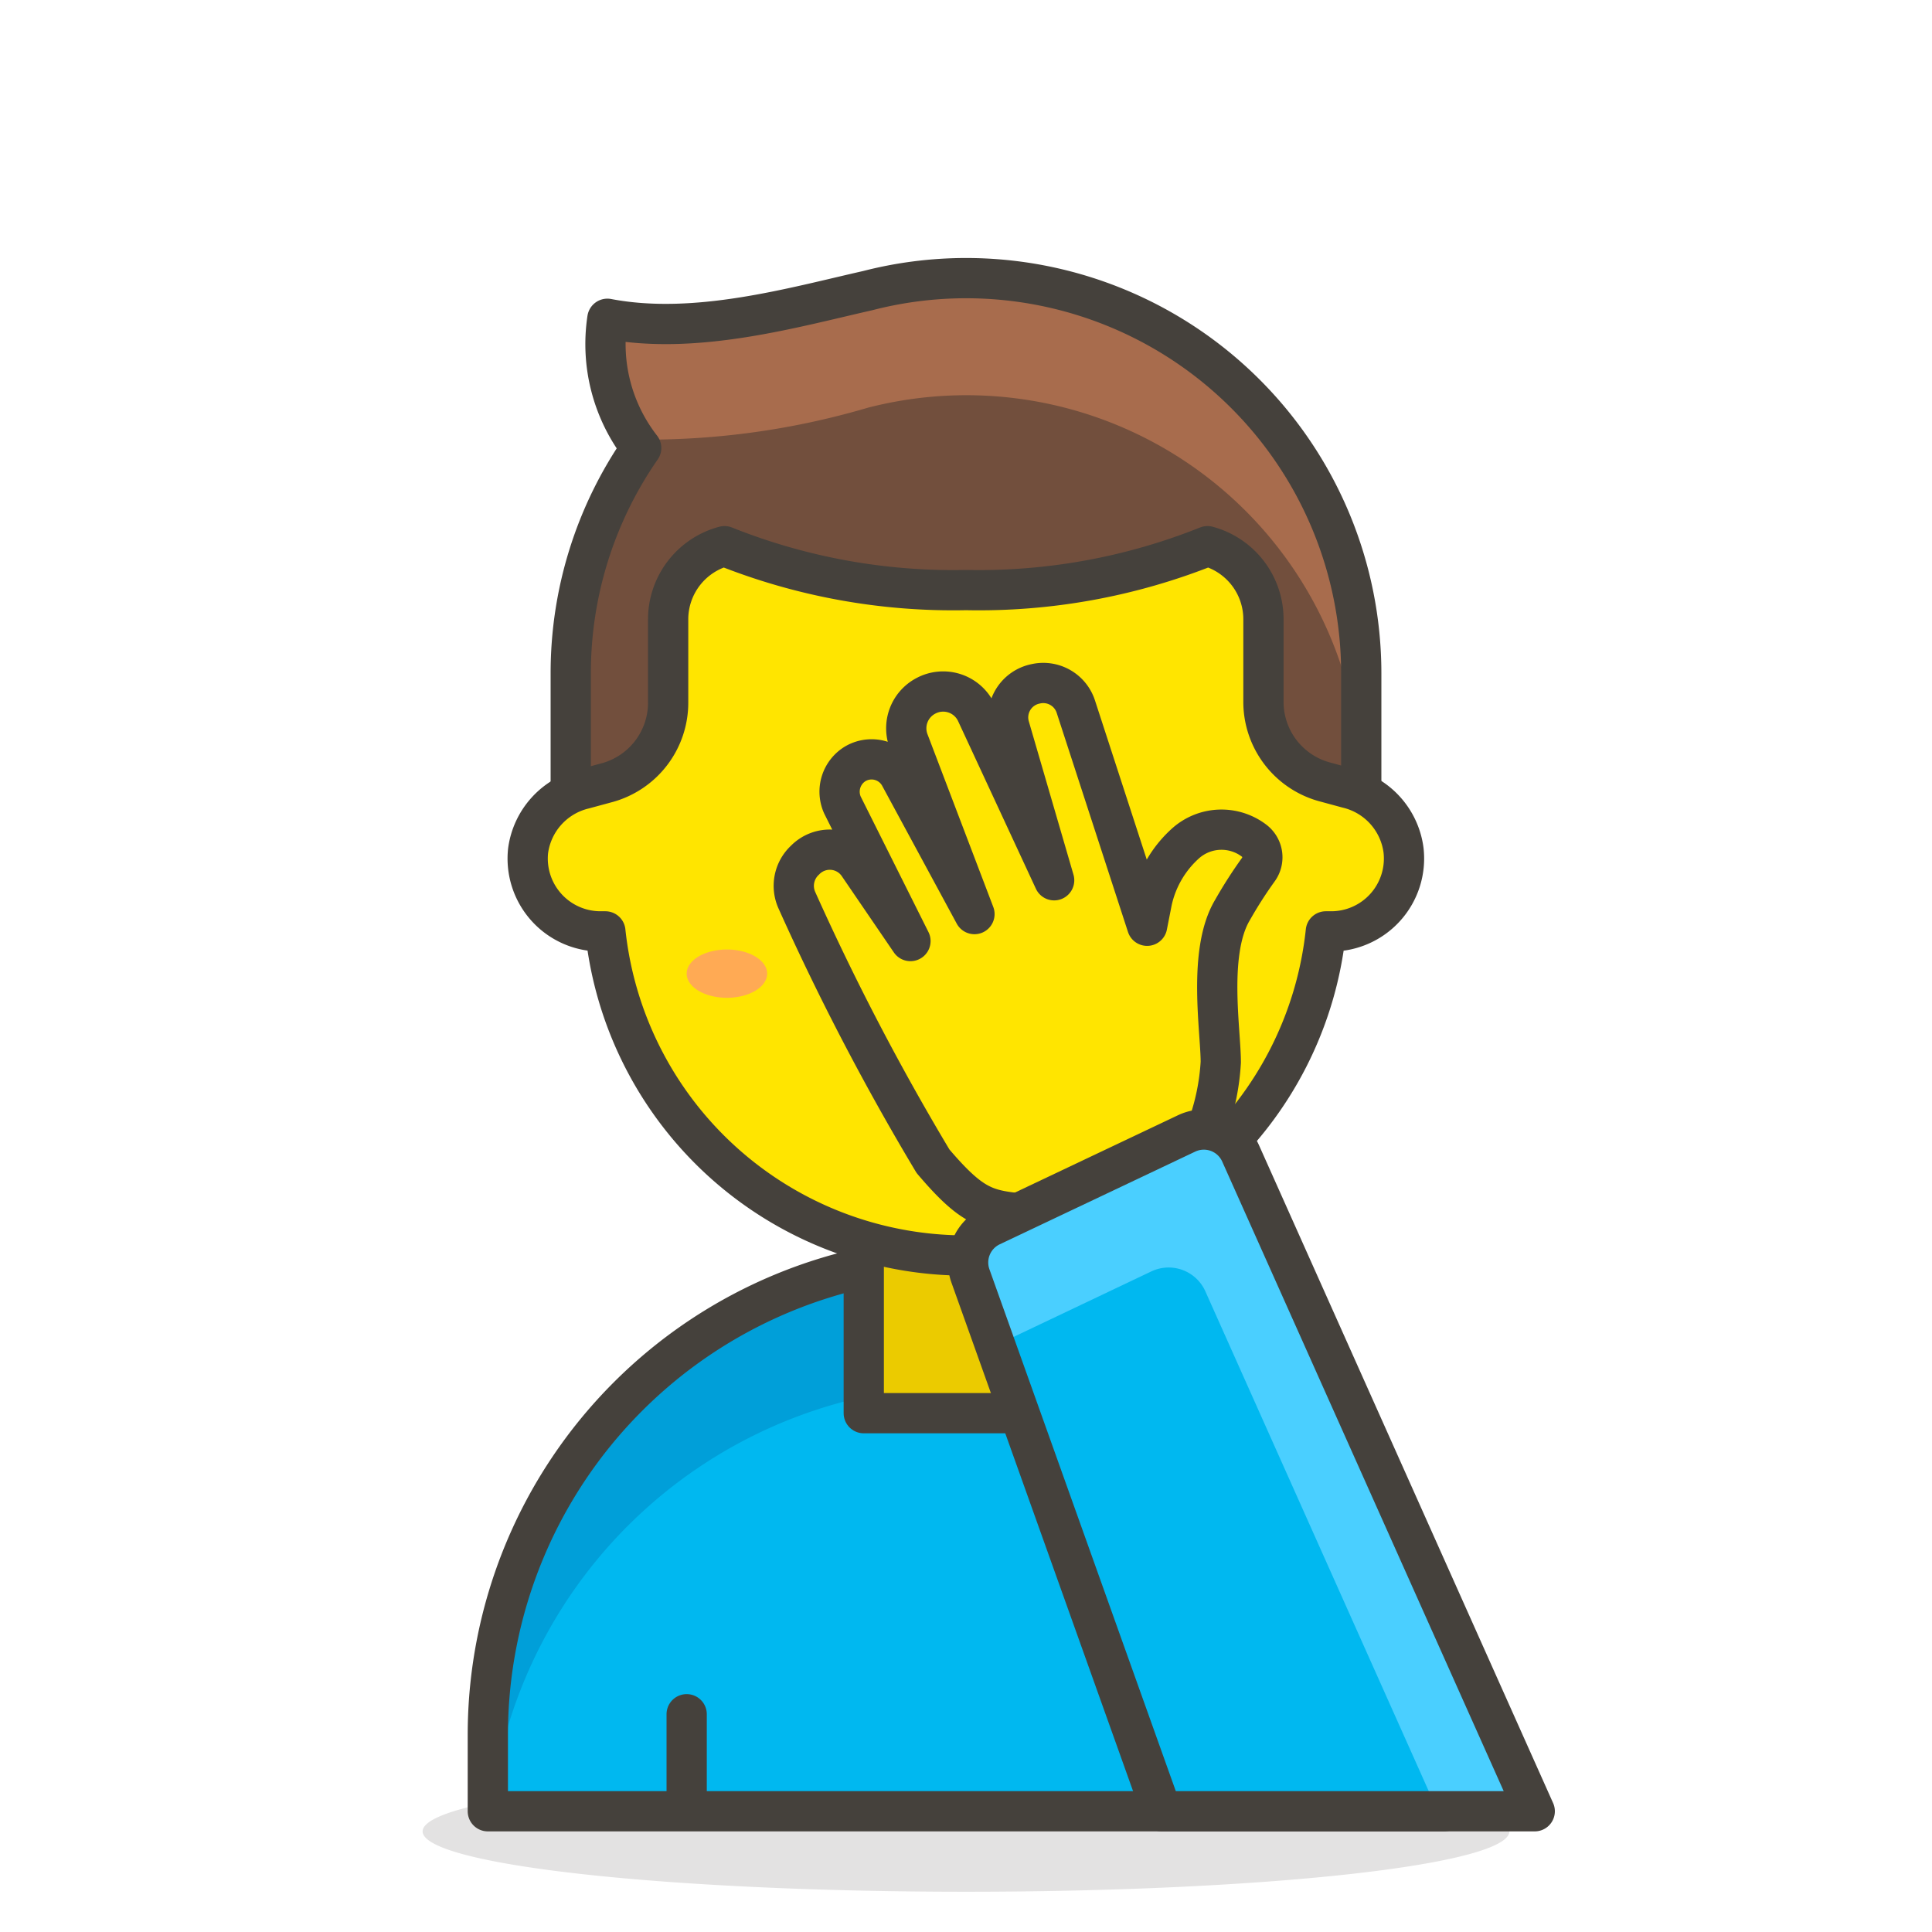 <svg xmlns="http://www.w3.org/2000/svg" xmlns:xlink="http://www.w3.org/1999/xlink" width="48" height="48" viewBox="0 0 48 48"><path fill="#45413c" d="M10.5 45.5a13.5 1.5 0 1 0 27 0a13.5 1.5 0 1 0-27 0" opacity=".15"/><path fill="#00b8f0" d="M24 31.22A11.88 11.88 0 0 1 35.88 43.1V45H12.12v-1.9A11.88 11.88 0 0 1 24 31.22"/><path fill="#009fd9" d="M24 31.22A11.88 11.88 0 0 0 12.12 43.1V45h.07A11.88 11.88 0 0 1 24 34.43A11.88 11.88 0 0 1 35.81 45h.07v-1.9A11.88 11.88 0 0 0 24 31.22"/><path fill="none" stroke="#45413c" stroke-linecap="round" stroke-linejoin="round" d="M24 31.22A11.88 11.88 0 0 1 35.88 43.1V45h0h-23.76h0v-1.9A11.88 11.88 0 0 1 24 31.22M17.06 45v-2.41M30.94 45v-2.41"/><path fill="#ebcb00" stroke="#45413c" stroke-linecap="round" stroke-linejoin="round" d="M21.46 27.17h5.09v7.94h-5.09Z"/><path fill="#724f3d" d="M24 6.91a9.8 9.8 0 0 0-2.44.31c-1.86.42-4.28 1.12-6.47.7a4.2 4.2 0 0 0 .84 3.21a9.8 9.8 0 0 0-1.75 5.6v5.14h19.64v-5.14A9.82 9.82 0 0 0 24 6.91"/><path fill="#a86c4d" d="M24 6.91a9.8 9.8 0 0 0-2.44.31c-1.86.42-4.28 1.12-6.47.7a4.47 4.47 0 0 0 .68 3a19.4 19.4 0 0 0 5.79-.79a9.81 9.81 0 0 1 12.26 9.51v-2.91A9.82 9.82 0 0 0 24 6.91"/><path fill="none" stroke="#45413c" stroke-linecap="round" stroke-linejoin="round" d="M24 6.91a9.8 9.8 0 0 0-2.44.31c-1.86.42-4.28 1.12-6.47.7a4.2 4.2 0 0 0 .84 3.21a9.8 9.8 0 0 0-1.75 5.6v5.14h19.64v-5.14A9.82 9.82 0 0 0 24 6.91"/><path fill="#ffe500" stroke="#45413c" stroke-linecap="round" stroke-linejoin="round" d="M34.87 21.12a1.83 1.83 0 0 0-1.39-1.54l-.59-.16a2.06 2.06 0 0 1-1.5-2v-2.04A1.88 1.88 0 0 0 30 13.57a15.3 15.3 0 0 1-6 1.09a15.3 15.3 0 0 1-6-1.09a1.88 1.88 0 0 0-1.4 1.81v2.06a2.06 2.06 0 0 1-1.5 2l-.59.16a1.83 1.83 0 0 0-1.39 1.54a1.81 1.81 0 0 0 1.81 2h.11a9 9 0 0 0 17.9 0h.11a1.81 1.81 0 0 0 1.82-2.02"/><path fill="#ffaa54" d="M17.06 24.19a1 .6 0 1 0 2 0a1 .6 0 1 0-2 0"/><path fill="#ffe500" stroke="#45413c" stroke-linecap="round" stroke-linejoin="round" d="M30 28a5.7 5.7 0 0 0 .33-1.61c0-.79-.33-2.74.29-3.78a11 11 0 0 1 .64-1a.52.52 0 0 0-.11-.73h0a1.34 1.34 0 0 0-1.68.06h0a2.7 2.7 0 0 0-.85 1.45l-.12.61l-1.77-5.44a.85.85 0 0 0-1-.57h0a.85.85 0 0 0-.65 1.07l1.11 3.81l-1.94-4.18a.91.91 0 0 0-1.25-.4h0a.91.91 0 0 0-.42 1.14l1.63 4.28l-1.85-3.42a.8.8 0 0 0-1.1-.32h0a.81.81 0 0 0-.33 1.03l1.69 3.38l-1.29-1.89a.86.86 0 0 0-1.33-.12h0a.87.87 0 0 0-.2 1a62 62 0 0 0 3.38 6.48c.85 1 1.22 1.18 1.92 1.27c1.11.14 4.35-1.25 4.9-2.12"/><path fill="#00b8f0" d="m28.86 45l-4.75-13.3a1 1 0 0 1 .52-1.24l4.85-2.3a1 1 0 0 1 1.34.49L38.13 45Z"/><path fill="#4acfff" d="m24.73 33.43l3.87-1.84a1 1 0 0 1 1.35.5L35.72 45h2.41l-7.31-16.35a1 1 0 0 0-1.34-.49l-4.85 2.3a1 1 0 0 0-.52 1.24Z"/><path fill="none" stroke="#45413c" stroke-linecap="round" stroke-linejoin="round" d="m28.86 45l-4.75-13.3a1 1 0 0 1 .52-1.24l4.85-2.3a1 1 0 0 1 1.34.49L38.13 45Z"/></svg>